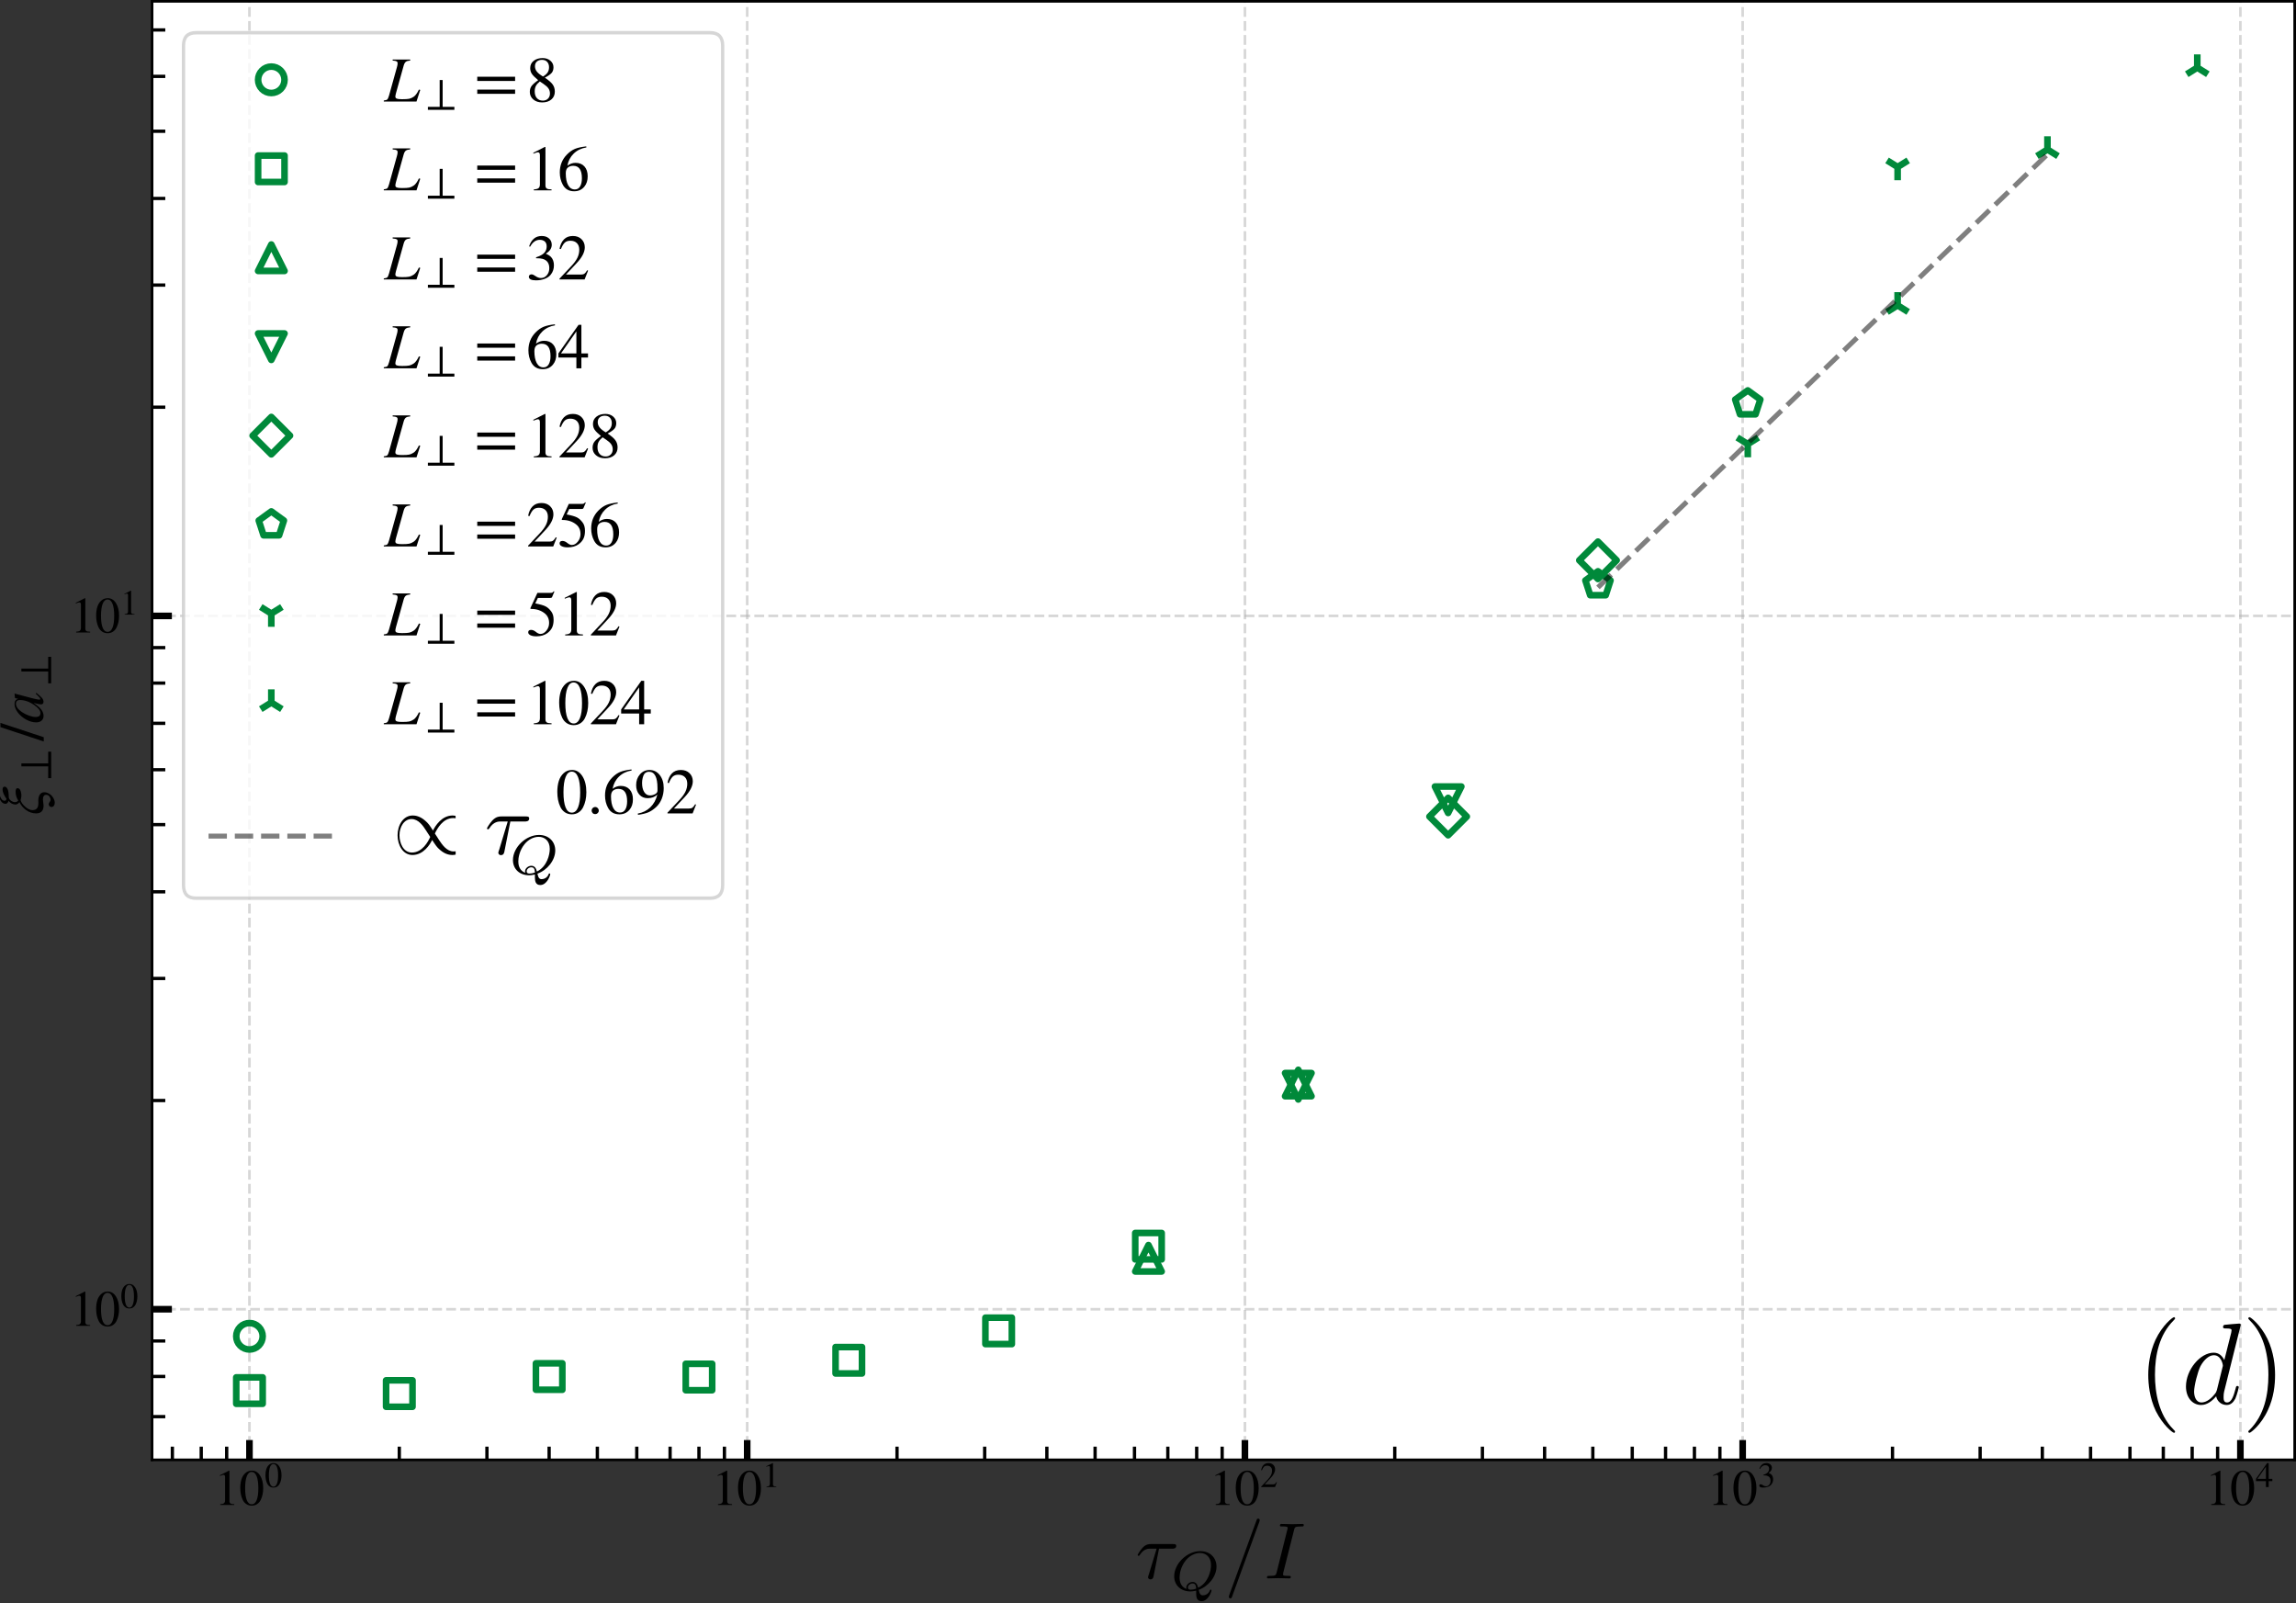 <?xml version="1.0" encoding="UTF-8" standalone="no"?>
<svg
   width="695.029pt"
   height="485.191pt"
   viewBox="0 0 695.029 485.191"
   version="1.1"
   id="svg827"
   sodipodi:docname="tau-xi-perp-small-eta-2-svg.svg"
   inkscape:version="1.1.2 (0a00cf5339, 2022-02-04)"
   xmlns:inkscape="http://www.inkscape.org/namespaces/inkscape"
   xmlns:sodipodi="http://sodipodi.sourceforge.net/DTD/sodipodi-0.dtd"
   xmlns:xlink="http://www.w3.org/1999/xlink"
   xmlns="http://www.w3.org/2000/svg"
   xmlns:svg="http://www.w3.org/2000/svg"
   xmlns:rdf="http://www.w3.org/1999/02/22-rdf-syntax-ns#"
   xmlns:cc="http://creativecommons.org/ns#"
   xmlns:dc="http://purl.org/dc/elements/1.1/">
  <rect x="0" y="0" width="695.029" height="485.191" fill="#333333" stroke="none"/>
  <sodipodi:namedview
     id="namedview829"
     pagecolor="#ffffff"
     bordercolor="#666666"
     borderopacity="1.0"
     inkscape:pageshadow="2"
     inkscape:pageopacity="0.0"
     inkscape:pagecheckerboard="0"
     inkscape:document-units="pt"
     showgrid="false"
     inkscape:zoom="0.91860744"
     inkscape:cx="375.02418"
     inkscape:cy="245.48027"
     inkscape:window-width="2490"
     inkscape:window-height="1376"
     inkscape:window-x="70"
     inkscape:window-y="27"
     inkscape:window-maximized="1"
     inkscape:current-layer="svg827" />
  <defs
     id="defs6">
    <style
       type="text/css"
       id="style4">*{stroke-linejoin: round; stroke-linecap: butt}</style>
    <defs
       id="defs790">
      <path
         id="STIXGeneral-Italic-3bd"
         d="m 2835,2778 103,-26 Q 2867,2342 2752,1971 2637,1600 2422,1216 2208,832 1929,553 1651,275 1232,89 813,-96 307,-115 q -179,0 -179,141 0,38 19,83 l 589,2131 q 13,64 13,109 0,102 -96,134 -96,32 -320,39 v 102 l 1043,198 19,-12 L 723,390 q 1485,141 2112,2388 z"
         transform="scale(0.016)" />
      <path
         id="STIXGeneral-Regular-2b"
         d="M 4070,1408 H 2400 V -262 H 1978 V 1408 H 307 v 422 h 1671 v 1671 h 422 V 1830 h 1670 z"
         transform="scale(0.016)" />
      <path
         id="STIXGeneral-Italic-7a"
         d="M 2432,2669 582,467 q 295,-64 439,-160 144,-96 329,-371 218,-320 448,-320 173,0 173,96 0,32 -32,96 -51,102 -51,179 6,83 70,150 64,68 141,68 103,0 163,-64 61,-64 61,-173 0,-198 -167,-342 -166,-144 -428,-144 -269,0 -723,281 Q 570,32 333,32 186,32 45,-83 l -58,57 1984,2381 h -870 q -256,0 -372,-74 -115,-73 -211,-310 l -102,26 205,742 h 1811 z"
         transform="scale(0.016)" />
      <path
         id="STIXGeneral-Regular-2e"
         d="M 1158,275 Q 1158,134 1052,32 947,-70 800,-70 653,-70 550,32 448,134 448,281 q 0,148 105,253 106,106 253,106 141,0 246,-109 106,-109 106,-256 z"
         transform="scale(0.016)" />
      <path
         id="STIXGeneral-Regular-39"
         d="m 378,-141 -20,128 q 736,128 1245,621 509,493 701,1274 -371,-365 -960,-365 -518,0 -835,358 -317,359 -317,941 0,646 381,1078 381,432 950,432 608,0 1005,-486 410,-512 410,-1318 0,-564 -196,-1060 Q 2547,966 2170,621 1773,262 1395,105 1018,-51 378,-141 Z m 1939,2413 v 250 q 0,1625 -845,1625 -301,0 -467,-217 -96,-128 -160,-384 -64,-256 -64,-512 0,-570 214,-906 215,-336 573,-336 256,0 502,125 247,125 247,355 z"
         transform="scale(0.016)" />
    </defs>
  </defs>
  <g
     id="patch_2"
     transform="translate(-14.571,-10.4)">
    <path
       d="M 60.605,452.209 H 709.2 V 10.8 H 60.605 Z"
       style="fill:#ffffff"
       id="path11" />
  </g>
  <g
     id="xtick_1"
     transform="translate(-14.571,-10.4)">
    <g
       id="line2d_1">
      <path
         d="M 90.086,452.209 V 10.8"
         clip-path="url(#p3f6311a0ff)"
         style="fill:none;stroke:#b0b0b0;stroke-width:0.8;stroke-dasharray:2.96, 1.28;stroke-dashoffset:0;stroke-opacity:0.5"
         id="path14" />
    </g>
    <g
       id="line2d_2">
      <defs
         id="defs18">
        <path
           id="m0e8943e067"
           d="M 0,0 V -6"
           style="stroke:#000000;stroke-width:2" />
      </defs>
      <g
         id="g22">
        <use
           xlink:href="#m0e8943e067"
           x="90.086"
           y="452.209"
           style="stroke:#000000;stroke-width:2"
           id="use20"
           width="100%"
           height="100%" />
      </g>
    </g>
    <g
       id="text_1">
      <!-- $\mathdefault{10^{0}}$ -->
      <g
         transform="matrix(0.15,0,0,-0.15,79.436,465.953)"
         id="g35">
        <defs
           id="defs27">
          <path
             id="STIXGeneral-Regular-31"
             d="M 2522,0 H 755 v 96 q 352,19 480,131 128,112 128,381 v 2874 q 0,313 -192,313 -89,0 -288,-77 l -173,-64 v 90 l 1146,582 58,-19 V 486 q 0,-211 128,-301 128,-89 480,-89 z"
             transform="scale(0.016)" />
          <path
             id="STIXGeneral-Regular-30"
             d="m 3046,2112 q 0,-429 -83,-810 Q 2880,922 2717,602 2554,282 2266,96 1978,-90 1600,-90 1210,-90 915,108 621,307 461,640 301,973 227,1350 q -73,378 -73,800 0,596 147,1072 147,477 489,790 343,314 836,314 627,0 1023,-614 397,-614 397,-1600 z m -614,-32 q 0,1011 -215,1545 -214,535 -630,535 -397,0 -608,-538 Q 768,3085 768,2106 768,1120 979,598 1190,77 1600,77 q 403,0 617,521 215,522 215,1482 z"
             transform="scale(0.016)" />
        </defs>
        <use
           xlink:href="#STIXGeneral-Regular-31"
           transform="translate(0,0.684)"
           id="use29"
           x="0"
           y="0"
           width="100%"
           height="100%" />
        <use
           xlink:href="#STIXGeneral-Regular-30"
           transform="translate(50,0.684)"
           id="use31"
           x="0"
           y="0"
           width="100%"
           height="100%" />
        <use
           xlink:href="#STIXGeneral-Regular-30"
           transform="matrix(0.7,0,0,0.7,101.575,36.684)"
           id="use33"
           x="0"
           y="0"
           width="100%"
           height="100%" />
      </g>
    </g>
  </g>
  <g
     id="xtick_2"
     transform="translate(-14.571,-10.4)">
    <g
       id="line2d_3">
      <path
         d="M 240.757,452.209 V 10.8"
         clip-path="url(#p3f6311a0ff)"
         style="fill:none;stroke:#b0b0b0;stroke-width:0.8;stroke-dasharray:2.96, 1.28;stroke-dashoffset:0;stroke-opacity:0.5"
         id="path39" />
    </g>
    <g
       id="line2d_4">
      <g
         id="g44">
        <use
           xlink:href="#m0e8943e067"
           x="240.757"
           y="452.209"
           style="stroke:#000000;stroke-width:2"
           id="use42"
           width="100%"
           height="100%" />
      </g>
    </g>
    <g
       id="text_2">
      <!-- $\mathdefault{10^{1}}$ -->
      <g
         transform="matrix(0.15,0,0,-0.15,230.107,465.953)"
         id="g53">
        <use
           xlink:href="#STIXGeneral-Regular-31"
           transform="translate(0,0.684)"
           id="use47"
           x="0"
           y="0"
           width="100%"
           height="100%" />
        <use
           xlink:href="#STIXGeneral-Regular-30"
           transform="translate(50,0.684)"
           id="use49"
           x="0"
           y="0"
           width="100%"
           height="100%" />
        <use
           xlink:href="#STIXGeneral-Regular-31"
           transform="matrix(0.7,0,0,0.7,101.575,36.684)"
           id="use51"
           x="0"
           y="0"
           width="100%"
           height="100%" />
      </g>
    </g>
  </g>
  <g
     id="xtick_3"
     transform="translate(-14.571,-10.4)">
    <g
       id="line2d_5">
      <path
         d="M 391.427,452.209 V 10.8"
         clip-path="url(#p3f6311a0ff)"
         style="fill:none;stroke:#b0b0b0;stroke-width:0.8;stroke-dasharray:2.96, 1.28;stroke-dashoffset:0;stroke-opacity:0.5"
         id="path57" />
    </g>
    <g
       id="line2d_6">
      <g
         id="g62">
        <use
           xlink:href="#m0e8943e067"
           x="391.427"
           y="452.209"
           style="stroke:#000000;stroke-width:2"
           id="use60"
           width="100%"
           height="100%" />
      </g>
    </g>
    <g
       id="text_3">
      <!-- $\mathdefault{10^{2}}$ -->
      <g
         transform="matrix(0.15,0,0,-0.15,380.777,465.953)"
         id="g74">
        <defs
           id="defs66">
          <path
             id="STIXGeneral-Regular-32"
             d="M 3034,877 2688,0 H 186 v 77 l 1139,1209 q 448,468 640,858 192,390 192,806 0,429 -237,666 -237,237 -653,237 -345,0 -547,-180 -202,-179 -394,-652 l -134,32 q 109,595 438,934 330,339 893,339 531,0 857,-320 327,-320 327,-806 0,-723 -819,-1587 L 832,486 h 1498 q 211,0 335,83 125,84 279,346 z"
             transform="scale(0.016)" />
        </defs>
        <use
           xlink:href="#STIXGeneral-Regular-31"
           transform="translate(0,0.684)"
           id="use68"
           x="0"
           y="0"
           width="100%"
           height="100%" />
        <use
           xlink:href="#STIXGeneral-Regular-30"
           transform="translate(50,0.684)"
           id="use70"
           x="0"
           y="0"
           width="100%"
           height="100%" />
        <use
           xlink:href="#STIXGeneral-Regular-32"
           transform="matrix(0.7,0,0,0.7,101.575,36.684)"
           id="use72"
           x="0"
           y="0"
           width="100%"
           height="100%" />
      </g>
    </g>
  </g>
  <g
     id="xtick_4"
     transform="translate(-14.571,-10.4)">
    <g
       id="line2d_7">
      <path
         d="M 542.097,452.209 V 10.8"
         clip-path="url(#p3f6311a0ff)"
         style="fill:none;stroke:#b0b0b0;stroke-width:0.8;stroke-dasharray:2.96, 1.28;stroke-dashoffset:0;stroke-opacity:0.5"
         id="path78" />
    </g>
    <g
       id="line2d_8">
      <g
         id="g83">
        <use
           xlink:href="#m0e8943e067"
           x="542.097"
           y="452.209"
           style="stroke:#000000;stroke-width:2"
           id="use81"
           width="100%"
           height="100%" />
      </g>
    </g>
    <g
       id="text_4">
      <!-- $\mathdefault{10^{3}}$ -->
      <g
         transform="matrix(0.15,0,0,-0.15,531.447,465.953)"
         id="g95">
        <defs
           id="defs87">
          <path
             id="STIXGeneral-Regular-33"
             d="m 390,3264 -102,26 q 147,480 460,758 314,278 794,278 448,0 723,-243 276,-243 276,-633 0,-525 -595,-884 352,-153 531,-339 281,-313 281,-825 0,-512 -294,-896 Q 2246,211 1840,60 1434,-90 979,-90 q -717,0 -717,365 0,103 77,167 77,64 186,64 160,0 390,-167 282,-198 551,-198 352,0 592,284 240,285 240,695 0,736 -666,928 -198,64 -653,64 v 90 q 359,121 538,230 518,294 518,858 0,320 -183,486 -182,166 -508,166 -576,0 -954,-678 z"
             transform="scale(0.016)" />
        </defs>
        <use
           xlink:href="#STIXGeneral-Regular-31"
           transform="translate(0,0.684)"
           id="use89"
           x="0"
           y="0"
           width="100%"
           height="100%" />
        <use
           xlink:href="#STIXGeneral-Regular-30"
           transform="translate(50,0.684)"
           id="use91"
           x="0"
           y="0"
           width="100%"
           height="100%" />
        <use
           xlink:href="#STIXGeneral-Regular-33"
           transform="matrix(0.7,0,0,0.7,101.575,36.684)"
           id="use93"
           x="0"
           y="0"
           width="100%"
           height="100%" />
      </g>
    </g>
  </g>
  <g
     id="xtick_5"
     transform="translate(-14.571,-10.4)">
    <g
       id="line2d_9">
      <path
         d="M 692.768,452.209 V 10.8"
         clip-path="url(#p3f6311a0ff)"
         style="fill:none;stroke:#b0b0b0;stroke-width:0.8;stroke-dasharray:2.96, 1.28;stroke-dashoffset:0;stroke-opacity:0.5"
         id="path99" />
    </g>
    <g
       id="line2d_10">
      <g
         id="g104">
        <use
           xlink:href="#m0e8943e067"
           x="692.768"
           y="452.209"
           style="stroke:#000000;stroke-width:2"
           id="use102"
           width="100%"
           height="100%" />
      </g>
    </g>
    <g
       id="text_5">
      <!-- $\mathdefault{10^{4}}$ -->
      <g
         transform="matrix(0.15,0,0,-0.15,682.118,465.953)"
         id="g116">
        <defs
           id="defs108">
          <path
             id="STIXGeneral-Regular-34"
             d="M 3027,1069 H 2368 V 0 H 1869 V 1069 H 77 v 409 l 2009,2848 h 282 V 1478 h 659 z M 1869,1478 V 3674 L 333,1478 Z"
             transform="scale(0.016)" />
        </defs>
        <use
           xlink:href="#STIXGeneral-Regular-31"
           transform="translate(0,0.684)"
           id="use110"
           x="0"
           y="0"
           width="100%"
           height="100%" />
        <use
           xlink:href="#STIXGeneral-Regular-30"
           transform="translate(50,0.684)"
           id="use112"
           x="0"
           y="0"
           width="100%"
           height="100%" />
        <use
           xlink:href="#STIXGeneral-Regular-34"
           transform="matrix(0.7,0,0,0.7,101.575,36.684)"
           id="use114"
           x="0"
           y="0"
           width="100%"
           height="100%" />
      </g>
    </g>
  </g>
  <g
     id="xtick_6"
     transform="translate(-14.571,-10.4)">
    <g
       id="line2d_11">
      <defs
         id="defs121">
        <path
           id="m839613f5fe"
           d="M 0,0 V -4"
           style="stroke:#000000" />
      </defs>
      <g
         id="g125">
        <use
           xlink:href="#m839613f5fe"
           x="66.747"
           y="452.209"
           style="stroke:#000000"
           id="use123"
           width="100%"
           height="100%" />
      </g>
    </g>
  </g>
  <g
     id="xtick_7"
     transform="translate(-14.571,-10.4)">
    <g
       id="line2d_12">
      <g
         id="g131">
        <use
           xlink:href="#m839613f5fe"
           x="75.485"
           y="452.209"
           style="stroke:#000000"
           id="use129"
           width="100%"
           height="100%" />
      </g>
    </g>
  </g>
  <g
     id="xtick_8"
     transform="translate(-14.571,-10.4)">
    <g
       id="line2d_13">
      <g
         id="g137">
        <use
           xlink:href="#m839613f5fe"
           x="83.192"
           y="452.209"
           style="stroke:#000000"
           id="use135"
           width="100%"
           height="100%" />
      </g>
    </g>
  </g>
  <g
     id="xtick_9"
     transform="translate(-14.571,-10.4)">
    <g
       id="line2d_14">
      <g
         id="g143">
        <use
           xlink:href="#m839613f5fe"
           x="135.442"
           y="452.209"
           style="stroke:#000000"
           id="use141"
           width="100%"
           height="100%" />
      </g>
    </g>
  </g>
  <g
     id="xtick_10"
     transform="translate(-14.571,-10.4)">
    <g
       id="line2d_15">
      <g
         id="g149">
        <use
           xlink:href="#m839613f5fe"
           x="161.974"
           y="452.209"
           style="stroke:#000000"
           id="use147"
           width="100%"
           height="100%" />
      </g>
    </g>
  </g>
  <g
     id="xtick_11"
     transform="translate(-14.571,-10.4)">
    <g
       id="line2d_16">
      <g
         id="g155">
        <use
           xlink:href="#m839613f5fe"
           x="180.799"
           y="452.209"
           style="stroke:#000000"
           id="use153"
           width="100%"
           height="100%" />
      </g>
    </g>
  </g>
  <g
     id="xtick_12"
     transform="translate(-14.571,-10.4)">
    <g
       id="line2d_17">
      <g
         id="g161">
        <use
           xlink:href="#m839613f5fe"
           x="195.4"
           y="452.209"
           style="stroke:#000000"
           id="use159"
           width="100%"
           height="100%" />
      </g>
    </g>
  </g>
  <g
     id="xtick_13"
     transform="translate(-14.571,-10.4)">
    <g
       id="line2d_18">
      <g
         id="g167">
        <use
           xlink:href="#m839613f5fe"
           x="207.331"
           y="452.209"
           style="stroke:#000000"
           id="use165"
           width="100%"
           height="100%" />
      </g>
    </g>
  </g>
  <g
     id="xtick_14"
     transform="translate(-14.571,-10.4)">
    <g
       id="line2d_19">
      <g
         id="g173">
        <use
           xlink:href="#m839613f5fe"
           x="217.417"
           y="452.209"
           style="stroke:#000000"
           id="use171"
           width="100%"
           height="100%" />
      </g>
    </g>
  </g>
  <g
     id="xtick_15"
     transform="translate(-14.571,-10.4)">
    <g
       id="line2d_20">
      <g
         id="g179">
        <use
           xlink:href="#m839613f5fe"
           x="226.155"
           y="452.209"
           style="stroke:#000000"
           id="use177"
           width="100%"
           height="100%" />
      </g>
    </g>
  </g>
  <g
     id="xtick_16"
     transform="translate(-14.571,-10.4)">
    <g
       id="line2d_21">
      <g
         id="g185">
        <use
           xlink:href="#m839613f5fe"
           x="233.862"
           y="452.209"
           style="stroke:#000000"
           id="use183"
           width="100%"
           height="100%" />
      </g>
    </g>
  </g>
  <g
     id="xtick_17"
     transform="translate(-14.571,-10.4)">
    <g
       id="line2d_22">
      <g
         id="g191">
        <use
           xlink:href="#m839613f5fe"
           x="286.113"
           y="452.209"
           style="stroke:#000000"
           id="use189"
           width="100%"
           height="100%" />
      </g>
    </g>
  </g>
  <g
     id="xtick_18"
     transform="translate(-14.571,-10.4)">
    <g
       id="line2d_23">
      <g
         id="g197">
        <use
           xlink:href="#m839613f5fe"
           x="312.645"
           y="452.209"
           style="stroke:#000000"
           id="use195"
           width="100%"
           height="100%" />
      </g>
    </g>
  </g>
  <g
     id="xtick_19"
     transform="translate(-14.571,-10.4)">
    <g
       id="line2d_24">
      <g
         id="g203">
        <use
           xlink:href="#m839613f5fe"
           x="331.469"
           y="452.209"
           style="stroke:#000000"
           id="use201"
           width="100%"
           height="100%" />
      </g>
    </g>
  </g>
  <g
     id="xtick_20"
     transform="translate(-14.571,-10.4)">
    <g
       id="line2d_25">
      <g
         id="g209">
        <use
           xlink:href="#m839613f5fe"
           x="346.071"
           y="452.209"
           style="stroke:#000000"
           id="use207"
           width="100%"
           height="100%" />
      </g>
    </g>
  </g>
  <g
     id="xtick_21"
     transform="translate(-14.571,-10.4)">
    <g
       id="line2d_26">
      <g
         id="g215">
        <use
           xlink:href="#m839613f5fe"
           x="358.001"
           y="452.209"
           style="stroke:#000000"
           id="use213"
           width="100%"
           height="100%" />
      </g>
    </g>
  </g>
  <g
     id="xtick_22"
     transform="translate(-14.571,-10.4)">
    <g
       id="line2d_27">
      <g
         id="g221">
        <use
           xlink:href="#m839613f5fe"
           x="368.088"
           y="452.209"
           style="stroke:#000000"
           id="use219"
           width="100%"
           height="100%" />
      </g>
    </g>
  </g>
  <g
     id="xtick_23"
     transform="translate(-14.571,-10.4)">
    <g
       id="line2d_28">
      <g
         id="g227">
        <use
           xlink:href="#m839613f5fe"
           x="376.826"
           y="452.209"
           style="stroke:#000000"
           id="use225"
           width="100%"
           height="100%" />
      </g>
    </g>
  </g>
  <g
     id="xtick_24"
     transform="translate(-14.571,-10.4)">
    <g
       id="line2d_29">
      <g
         id="g233">
        <use
           xlink:href="#m839613f5fe"
           x="384.533"
           y="452.209"
           style="stroke:#000000"
           id="use231"
           width="100%"
           height="100%" />
      </g>
    </g>
  </g>
  <g
     id="xtick_25"
     transform="translate(-14.571,-10.4)">
    <g
       id="line2d_30">
      <g
         id="g239">
        <use
           xlink:href="#m839613f5fe"
           x="436.783"
           y="452.209"
           style="stroke:#000000"
           id="use237"
           width="100%"
           height="100%" />
      </g>
    </g>
  </g>
  <g
     id="xtick_26"
     transform="translate(-14.571,-10.4)">
    <g
       id="line2d_31">
      <g
         id="g245">
        <use
           xlink:href="#m839613f5fe"
           x="463.315"
           y="452.209"
           style="stroke:#000000"
           id="use243"
           width="100%"
           height="100%" />
      </g>
    </g>
  </g>
  <g
     id="xtick_27"
     transform="translate(-14.571,-10.4)">
    <g
       id="line2d_32">
      <g
         id="g251">
        <use
           xlink:href="#m839613f5fe"
           x="482.14"
           y="452.209"
           style="stroke:#000000"
           id="use249"
           width="100%"
           height="100%" />
      </g>
    </g>
  </g>
  <g
     id="xtick_28"
     transform="translate(-14.571,-10.4)">
    <g
       id="line2d_33">
      <g
         id="g257">
        <use
           xlink:href="#m839613f5fe"
           x="496.741"
           y="452.209"
           style="stroke:#000000"
           id="use255"
           width="100%"
           height="100%" />
      </g>
    </g>
  </g>
  <g
     id="xtick_29"
     transform="translate(-14.571,-10.4)">
    <g
       id="line2d_34">
      <g
         id="g263">
        <use
           xlink:href="#m839613f5fe"
           x="508.671"
           y="452.209"
           style="stroke:#000000"
           id="use261"
           width="100%"
           height="100%" />
      </g>
    </g>
  </g>
  <g
     id="xtick_30"
     transform="translate(-14.571,-10.4)">
    <g
       id="line2d_35">
      <g
         id="g269">
        <use
           xlink:href="#m839613f5fe"
           x="518.758"
           y="452.209"
           style="stroke:#000000"
           id="use267"
           width="100%"
           height="100%" />
      </g>
    </g>
  </g>
  <g
     id="xtick_31"
     transform="translate(-14.571,-10.4)">
    <g
       id="line2d_36">
      <g
         id="g275">
        <use
           xlink:href="#m839613f5fe"
           x="527.496"
           y="452.209"
           style="stroke:#000000"
           id="use273"
           width="100%"
           height="100%" />
      </g>
    </g>
  </g>
  <g
     id="xtick_32"
     transform="translate(-14.571,-10.4)">
    <g
       id="line2d_37">
      <g
         id="g281">
        <use
           xlink:href="#m839613f5fe"
           x="535.203"
           y="452.209"
           style="stroke:#000000"
           id="use279"
           width="100%"
           height="100%" />
      </g>
    </g>
  </g>
  <g
     id="xtick_33"
     transform="translate(-14.571,-10.4)">
    <g
       id="line2d_38">
      <g
         id="g287">
        <use
           xlink:href="#m839613f5fe"
           x="587.454"
           y="452.209"
           style="stroke:#000000"
           id="use285"
           width="100%"
           height="100%" />
      </g>
    </g>
  </g>
  <g
     id="xtick_34"
     transform="translate(-14.571,-10.4)">
    <g
       id="line2d_39">
      <g
         id="g293">
        <use
           xlink:href="#m839613f5fe"
           x="613.986"
           y="452.209"
           style="stroke:#000000"
           id="use291"
           width="100%"
           height="100%" />
      </g>
    </g>
  </g>
  <g
     id="xtick_35"
     transform="translate(-14.571,-10.4)">
    <g
       id="line2d_40">
      <g
         id="g299">
        <use
           xlink:href="#m839613f5fe"
           x="632.81"
           y="452.209"
           style="stroke:#000000"
           id="use297"
           width="100%"
           height="100%" />
      </g>
    </g>
  </g>
  <g
     id="xtick_36"
     transform="translate(-14.571,-10.4)">
    <g
       id="line2d_41">
      <g
         id="g305">
        <use
           xlink:href="#m839613f5fe"
           x="647.412"
           y="452.209"
           style="stroke:#000000"
           id="use303"
           width="100%"
           height="100%" />
      </g>
    </g>
  </g>
  <g
     id="xtick_37"
     transform="translate(-14.571,-10.4)">
    <g
       id="line2d_42">
      <g
         id="g311">
        <use
           xlink:href="#m839613f5fe"
           x="659.342"
           y="452.209"
           style="stroke:#000000"
           id="use309"
           width="100%"
           height="100%" />
      </g>
    </g>
  </g>
  <g
     id="xtick_38"
     transform="translate(-14.571,-10.4)">
    <g
       id="line2d_43">
      <g
         id="g317">
        <use
           xlink:href="#m839613f5fe"
           x="669.429"
           y="452.209"
           style="stroke:#000000"
           id="use315"
           width="100%"
           height="100%" />
      </g>
    </g>
  </g>
  <g
     id="xtick_39"
     transform="translate(-14.571,-10.4)">
    <g
       id="line2d_44">
      <g
         id="g323">
        <use
           xlink:href="#m839613f5fe"
           x="678.167"
           y="452.209"
           style="stroke:#000000"
           id="use321"
           width="100%"
           height="100%" />
      </g>
    </g>
  </g>
  <g
     id="xtick_40"
     transform="translate(-14.571,-10.4)">
    <g
       id="line2d_45">
      <g
         id="g329">
        <use
           xlink:href="#m839613f5fe"
           x="685.874"
           y="452.209"
           style="stroke:#000000"
           id="use327"
           width="100%"
           height="100%" />
      </g>
    </g>
  </g>
  <g
     id="matplotlib.axis_2"
     transform="translate(-14.571,-10.4)">
    <g
       id="ytick_1">
      <g
         id="line2d_46">
        <path
           d="M 60.605,406.631 H 709.2"
           clip-path="url(#p3f6311a0ff)"
           style="fill:none;stroke:#b0b0b0;stroke-width:0.8;stroke-dasharray:2.96, 1.28;stroke-dashoffset:0;stroke-opacity:0.5"
           id="path348" />
      </g>
      <g
         id="line2d_47">
        <defs
           id="defs352">
          <path
             id="m86f880c055"
             d="M 0,0 H 6"
             style="stroke:#000000;stroke-width:2" />
        </defs>
        <g
           id="g356">
          <use
             xlink:href="#m86f880c055"
             x="60.605"
             y="406.631"
             style="stroke:#000000;stroke-width:2"
             id="use354"
             width="100%"
             height="100%" />
        </g>
      </g>
      <g
         id="text_7">
        <!-- $\mathdefault{10^{0}}$ -->
        <g
           transform="matrix(0.15,0,0,-0.15,35.804,411.753)"
           id="g365">
          <use
             xlink:href="#STIXGeneral-Regular-31"
             transform="translate(0,0.684)"
             id="use359"
             x="0"
             y="0"
             width="100%"
             height="100%" />
          <use
             xlink:href="#STIXGeneral-Regular-30"
             transform="translate(50,0.684)"
             id="use361"
             x="0"
             y="0"
             width="100%"
             height="100%" />
          <use
             xlink:href="#STIXGeneral-Regular-30"
             transform="matrix(0.7,0,0,0.7,101.575,36.684)"
             id="use363"
             x="0"
             y="0"
             width="100%"
             height="100%" />
        </g>
      </g>
    </g>
    <g
       id="ytick_2">
      <g
         id="line2d_48">
        <path
           d="M 60.605,196.793 H 709.2"
           clip-path="url(#p3f6311a0ff)"
           style="fill:none;stroke:#b0b0b0;stroke-width:0.8;stroke-dasharray:2.96, 1.28;stroke-dashoffset:0;stroke-opacity:0.5"
           id="path369" />
      </g>
      <g
         id="line2d_49">
        <g
           id="g374">
          <use
             xlink:href="#m86f880c055"
             x="60.605"
             y="196.793"
             style="stroke:#000000;stroke-width:2"
             id="use372"
             width="100%"
             height="100%" />
        </g>
      </g>
      <g
         id="text_8">
        <!-- $\mathdefault{10^{1}}$ -->
        <g
           transform="matrix(0.15,0,0,-0.15,35.804,201.916)"
           id="g383">
          <use
             xlink:href="#STIXGeneral-Regular-31"
             transform="translate(0,0.684)"
             id="use377"
             x="0"
             y="0"
             width="100%"
             height="100%" />
          <use
             xlink:href="#STIXGeneral-Regular-30"
             transform="translate(50,0.684)"
             id="use379"
             x="0"
             y="0"
             width="100%"
             height="100%" />
          <use
             xlink:href="#STIXGeneral-Regular-31"
             transform="matrix(0.7,0,0,0.7,101.575,36.684)"
             id="use381"
             x="0"
             y="0"
             width="100%"
             height="100%" />
        </g>
      </g>
    </g>
    <g
       id="ytick_3">
      <g
         id="line2d_50">
        <defs
           id="defs388">
          <path
             id="mcb60e4ed24"
             d="M 0,0 H 4"
             style="stroke:#000000" />
        </defs>
        <g
           id="g392">
          <use
             xlink:href="#mcb60e4ed24"
             x="60.605"
             y="439.135"
             style="stroke:#000000"
             id="use390"
             width="100%"
             height="100%" />
        </g>
      </g>
    </g>
    <g
       id="ytick_4">
      <g
         id="line2d_51">
        <g
           id="g398">
          <use
             xlink:href="#mcb60e4ed24"
             x="60.605"
             y="426.966"
             style="stroke:#000000"
             id="use396"
             width="100%"
             height="100%" />
        </g>
      </g>
    </g>
    <g
       id="ytick_5">
      <g
         id="line2d_52">
        <g
           id="g404">
          <use
             xlink:href="#mcb60e4ed24"
             x="60.605"
             y="416.232"
             style="stroke:#000000"
             id="use402"
             width="100%"
             height="100%" />
        </g>
      </g>
    </g>
    <g
       id="ytick_6">
      <g
         id="line2d_53">
        <g
           id="g410">
          <use
             xlink:href="#mcb60e4ed24"
             x="60.605"
             y="343.463"
             style="stroke:#000000"
             id="use408"
             width="100%"
             height="100%" />
        </g>
      </g>
    </g>
    <g
       id="ytick_7">
      <g
         id="line2d_54">
        <g
           id="g416">
          <use
             xlink:href="#mcb60e4ed24"
             x="60.605"
             y="306.513"
             style="stroke:#000000"
             id="use414"
             width="100%"
             height="100%" />
        </g>
      </g>
    </g>
    <g
       id="ytick_8">
      <g
         id="line2d_55">
        <g
           id="g422">
          <use
             xlink:href="#mcb60e4ed24"
             x="60.605"
             y="280.296"
             style="stroke:#000000"
             id="use420"
             width="100%"
             height="100%" />
        </g>
      </g>
    </g>
    <g
       id="ytick_9">
      <g
         id="line2d_56">
        <g
           id="g428">
          <use
             xlink:href="#mcb60e4ed24"
             x="60.605"
             y="259.961"
             style="stroke:#000000"
             id="use426"
             width="100%"
             height="100%" />
        </g>
      </g>
    </g>
    <g
       id="ytick_10">
      <g
         id="line2d_57">
        <g
           id="g434">
          <use
             xlink:href="#mcb60e4ed24"
             x="60.605"
             y="243.345"
             style="stroke:#000000"
             id="use432"
             width="100%"
             height="100%" />
        </g>
      </g>
    </g>
    <g
       id="ytick_11">
      <g
         id="line2d_58">
        <g
           id="g440">
          <use
             xlink:href="#mcb60e4ed24"
             x="60.605"
             y="229.298"
             style="stroke:#000000"
             id="use438"
             width="100%"
             height="100%" />
        </g>
      </g>
    </g>
    <g
       id="ytick_12">
      <g
         id="line2d_59">
        <g
           id="g446">
          <use
             xlink:href="#mcb60e4ed24"
             x="60.605"
             y="217.129"
             style="stroke:#000000"
             id="use444"
             width="100%"
             height="100%" />
        </g>
      </g>
    </g>
    <g
       id="ytick_13">
      <g
         id="line2d_60">
        <g
           id="g452">
          <use
             xlink:href="#mcb60e4ed24"
             x="60.605"
             y="206.395"
             style="stroke:#000000"
             id="use450"
             width="100%"
             height="100%" />
        </g>
      </g>
    </g>
    <g
       id="ytick_14">
      <g
         id="line2d_61">
        <g
           id="g458">
          <use
             xlink:href="#mcb60e4ed24"
             x="60.605"
             y="133.626"
             style="stroke:#000000"
             id="use456"
             width="100%"
             height="100%" />
        </g>
      </g>
    </g>
    <g
       id="ytick_15">
      <g
         id="line2d_62">
        <g
           id="g464">
          <use
             xlink:href="#mcb60e4ed24"
             x="60.605"
             y="96.675"
             style="stroke:#000000"
             id="use462"
             width="100%"
             height="100%" />
        </g>
      </g>
    </g>
    <g
       id="ytick_16">
      <g
         id="line2d_63">
        <g
           id="g470">
          <use
             xlink:href="#mcb60e4ed24"
             x="60.605"
             y="70.459"
             style="stroke:#000000"
             id="use468"
             width="100%"
             height="100%" />
        </g>
      </g>
    </g>
    <g
       id="ytick_17">
      <g
         id="line2d_64">
        <g
           id="g476">
          <use
             xlink:href="#mcb60e4ed24"
             x="60.605"
             y="50.123"
             style="stroke:#000000"
             id="use474"
             width="100%"
             height="100%" />
        </g>
      </g>
    </g>
    <g
       id="ytick_18">
      <g
         id="line2d_65">
        <g
           id="g482">
          <use
             xlink:href="#mcb60e4ed24"
             x="60.605"
             y="33.508"
             style="stroke:#000000"
             id="use480"
             width="100%"
             height="100%" />
        </g>
      </g>
    </g>
    <g
       id="ytick_19">
      <g
         id="line2d_66">
        <g
           id="g488">
          <use
             xlink:href="#mcb60e4ed24"
             x="60.605"
             y="19.46"
             style="stroke:#000000"
             id="use486"
             width="100%"
             height="100%" />
        </g>
      </g>
    </g>
    <g
       id="text_9">
      <!-- $\xi_\perp / a_\perp$ -->
      <g
         transform="matrix(0,-0.19,-0.19,0,27.681,257.154)"
         id="g507">
        <defs
           id="defs495">
          <path
             id="STIXGeneral-Italic-3be"
             d="m 1894,4371 26,-102 q -467,-154 -467,-461 0,-154 185,-186 583,391 916,391 300,0 300,-199 0,-192 -253,-304 -252,-112 -745,-112 -237,0 -391,-218 -153,-217 -153,-390 0,-217 166,-339 378,263 884,263 339,0 339,-192 0,-116 -84,-196 -83,-80 -211,-118 -128,-38 -237,-54 -108,-16 -204,-16 -186,0 -461,83 -346,-115 -663,-480 -316,-365 -323,-698 0,-313 176,-454 176,-141 522,-141 45,0 134,3 90,3 109,3 403,0 621,-160 218,-160 218,-428 0,-288 -180,-544 -140,-218 -390,-362 -250,-144 -467,-144 -179,0 -304,83 -125,83 -125,250 0,109 77,189 77,80 198,80 103,0 221,-93 118,-93 195,-93 211,0 365,125 154,125 154,317 0,320 -487,320 -83,0 -285,-32 -201,-32 -297,-32 -781,0 -781,755 6,525 316,966 311,442 804,685 -237,160 -237,403 0,378 371,685 -83,0 -192,86 -108,87 -108,202 0,467 748,659 z"
             transform="scale(0.016)" />
          <path
             id="STIXGeneral-Regular-27c2"
             d="M 4102,0 H 333 v 422 h 1677 v 3815 h 422 V 422 h 1670 z"
             transform="scale(0.016)" />
          <path
             id="STIXGeneral-Italic-61"
             d="m 2963,710 83,-70 Q 2688,205 2518,70 2349,-64 2157,-64 q -256,0 -256,262 0,160 147,736 Q 1690,397 1389,163 1088,-70 749,-70 467,-70 288,125 109,320 109,672 q 0,486 278,992 279,506 707,832 429,326 845,326 429,0 512,-371 l 71,307 19,20 390,44 45,-19 q -6,-25 -38,-134 -570,-2074 -570,-2323 0,-84 90,-84 96,0 332,263 z m -627,1600 q 0,167 -96,269 -96,103 -262,103 -436,0 -839,-589 Q 928,1779 787,1395 646,1011 646,717 q 0,-474 384,-474 378,0 813,627 493,711 493,1440 z"
             transform="scale(0.016)" />
        </defs>
        <use
           xlink:href="#STIXGeneral-Italic-3be"
           transform="translate(0,0.703)"
           id="use497"
           x="0"
           y="0"
           width="100%"
           height="100%" />
        <use
           xlink:href="#STIXGeneral-Regular-27c2"
           transform="matrix(0.7,0,0,0.7,55.508,-12.525)"
           id="use499"
           x="0"
           y="0"
           width="100%"
           height="100%" />
        <path
           id="use501"
           d="m 147.238,68.297 -22.797,-69 h -6.812 l 22.906,69 z"
           style="stroke-width:0.016" />
        <use
           xlink:href="#STIXGeneral-Italic-61"
           transform="translate(146.335,0.703)"
           id="use503"
           x="0"
           y="0"
           width="100%"
           height="100%" />
        <use
           xlink:href="#STIXGeneral-Regular-27c2"
           transform="matrix(0.7,0,0,0.7,206.543,-12.525)"
           id="use505"
           x="0"
           y="0"
           width="100%"
           height="100%" />
      </g>
    </g>
  </g>
  <g
     id="line2d_67"
     transform="translate(-14.571,-10.4)">
    <defs
       id="defs512">
      <path
         id="m06857c97d3"
         d="M 0,4 C 1.061,4 2.078,3.579 2.828,2.828 3.579,2.078 4,1.061 4,0 4,-1.061 3.579,-2.078 2.828,-2.828 2.078,-3.579 1.061,-4 0,-4 -1.061,-4 -2.078,-3.579 -2.828,-2.828 -3.579,-2.078 -4,-1.061 -4,0 -4,1.061 -3.579,2.078 -2.828,2.828 -2.078,3.579 -1.061,4 0,4 Z"
         style="stroke:#00893a;stroke-width:2" />
    </defs>
    <g
       clip-path="url(#p3f6311a0ff)"
       id="g516">
      <use
         xlink:href="#m06857c97d3"
         x="90.086"
         y="414.808"
         style="fill-opacity:0;stroke:#00893a;stroke-width:2"
         id="use514"
         width="100%"
         height="100%" />
    </g>
  </g>
  <g
     id="line2d_68"
     transform="translate(-14.571,-10.4)">
    <defs
       id="defs520">
      <path
         id="mf355b455c1"
         d="M -4,4 H 4 V -4 H -4 Z"
         style="stroke:#00893a;stroke-width:2;stroke-linejoin:miter" />
    </defs>
    <g
       clip-path="url(#p3f6311a0ff)"
       id="g536">
      <use
         xlink:href="#mf355b455c1"
         x="226.155"
         y="427.138"
         style="fill-opacity:0;stroke:#00893a;stroke-width:2;stroke-linejoin:miter"
         id="use522"
         width="100%"
         height="100%" />
      <use
         xlink:href="#mf355b455c1"
         x="180.799"
         y="426.994"
         style="fill-opacity:0;stroke:#00893a;stroke-width:2;stroke-linejoin:miter"
         id="use524"
         width="100%"
         height="100%" />
      <use
         xlink:href="#mf355b455c1"
         x="135.442"
         y="432.145"
         style="fill-opacity:0;stroke:#00893a;stroke-width:2;stroke-linejoin:miter"
         id="use526"
         width="100%"
         height="100%" />
      <use
         xlink:href="#mf355b455c1"
         x="362.224"
         y="387.545"
         style="fill-opacity:0;stroke:#00893a;stroke-width:2;stroke-linejoin:miter"
         id="use528"
         width="100%"
         height="100%" />
      <use
         xlink:href="#mf355b455c1"
         x="271.511"
         y="422.068"
         style="fill-opacity:0;stroke:#00893a;stroke-width:2;stroke-linejoin:miter"
         id="use530"
         width="100%"
         height="100%" />
      <use
         xlink:href="#mf355b455c1"
         x="316.868"
         y="413.177"
         style="fill-opacity:0;stroke:#00893a;stroke-width:2;stroke-linejoin:miter"
         id="use532"
         width="100%"
         height="100%" />
      <use
         xlink:href="#mf355b455c1"
         x="90.086"
         y="431.245"
         style="fill-opacity:0;stroke:#00893a;stroke-width:2;stroke-linejoin:miter"
         id="use534"
         width="100%"
         height="100%" />
    </g>
  </g>
  <g
     id="line2d_69"
     transform="translate(-14.571,-10.4)">
    <defs
       id="defs540">
      <path
         id="m684698f641"
         d="M 0,-4 -4,4 H 4 Z"
         style="stroke:#00893a;stroke-width:2;stroke-linejoin:miter" />
    </defs>
    <g
       clip-path="url(#p3f6311a0ff)"
       id="g546">
      <use
         xlink:href="#m684698f641"
         x="362.224"
         y="391.201"
         style="fill-opacity:0;stroke:#00893a;stroke-width:2;stroke-linejoin:miter"
         id="use542"
         width="100%"
         height="100%" />
      <use
         xlink:href="#m684698f641"
         x="407.58"
         y="338.162"
         style="fill-opacity:0;stroke:#00893a;stroke-width:2;stroke-linejoin:miter"
         id="use544"
         width="100%"
         height="100%" />
    </g>
  </g>
  <g
     id="line2d_70"
     transform="translate(-14.571,-10.4)">
    <defs
       id="defs550">
      <path
         id="mc877e7ed30"
         d="M 0,4 4,-4 H -4 Z"
         style="stroke:#00893a;stroke-width:2;stroke-linejoin:miter" />
    </defs>
    <g
       clip-path="url(#p3f6311a0ff)"
       id="g556">
      <use
         xlink:href="#mc877e7ed30"
         x="452.937"
         y="252.436"
         style="fill-opacity:0;stroke:#00893a;stroke-width:2;stroke-linejoin:miter"
         id="use552"
         width="100%"
         height="100%" />
      <use
         xlink:href="#mc877e7ed30"
         x="407.58"
         y="339.144"
         style="fill-opacity:0;stroke:#00893a;stroke-width:2;stroke-linejoin:miter"
         id="use554"
         width="100%"
         height="100%" />
    </g>
  </g>
  <g
     id="line2d_71"
     transform="translate(-14.571,-10.4)">
    <defs
       id="defs560">
      <path
         id="mfaec55b7e0"
         d="M 0,5.657 5.657,0 0,-5.657 -5.657,0 Z"
         style="stroke:#00893a;stroke-width:2;stroke-linejoin:miter" />
    </defs>
    <g
       clip-path="url(#p3f6311a0ff)"
       id="g566">
      <use
         xlink:href="#mfaec55b7e0"
         x="452.937"
         y="257.523"
         style="fill-opacity:0;stroke:#00893a;stroke-width:2;stroke-linejoin:miter"
         id="use562"
         width="100%"
         height="100%" />
      <use
         xlink:href="#mfaec55b7e0"
         x="498.293"
         y="179.969"
         style="fill-opacity:0;stroke:#00893a;stroke-width:2;stroke-linejoin:miter"
         id="use564"
         width="100%"
         height="100%" />
    </g>
  </g>
  <g
     id="line2d_72"
     transform="translate(-14.571,-10.4)">
    <defs
       id="defs570">
      <path
         id="m70098bb772"
         d="m 0,-4 -3.804,2.764 1.453,4.472 h 4.702 l 1.453,-4.472 z"
         style="stroke:#00893a;stroke-width:2;stroke-linejoin:miter" />
    </defs>
    <g
       clip-path="url(#p3f6311a0ff)"
       id="g576">
      <use
         xlink:href="#m70098bb772"
         x="543.649"
         y="132.549"
         style="fill-opacity:0;stroke:#00893a;stroke-width:2;stroke-linejoin:miter"
         id="use572"
         width="100%"
         height="100%" />
      <use
         xlink:href="#m70098bb772"
         x="498.293"
         y="187.296"
         style="fill-opacity:0;stroke:#00893a;stroke-width:2;stroke-linejoin:miter"
         id="use574"
         width="100%"
         height="100%" />
    </g>
  </g>
  <g
     id="line2d_73"
     transform="translate(-14.571,-10.4)">
    <defs
       id="defs580">
      <path
         id="m8181718a5a"
         d="M 0,0 V 4 M 0,0 3.2,-2 M 0,0 -3.2,-2"
         style="stroke:#00893a;stroke-width:2" />
    </defs>
    <g
       clip-path="url(#p3f6311a0ff)"
       id="g586">
      <use
         xlink:href="#m8181718a5a"
         x="543.649"
         y="144.803"
         style="fill-opacity:0;stroke:#00893a;stroke-width:2"
         id="use582"
         width="100%"
         height="100%" />
      <use
         xlink:href="#m8181718a5a"
         x="589.006"
         y="60.939"
         style="fill-opacity:0;stroke:#00893a;stroke-width:2"
         id="use584"
         width="100%"
         height="100%" />
    </g>
  </g>
  <g
     id="line2d_74"
     transform="translate(-14.571,-10.4)">
    <defs
       id="defs590">
      <path
         id="m52768cb6f0"
         d="M 0,0 V -4 M 0,0 -3.2,2 M 0,0 3.2,2"
         style="stroke:#00893a;stroke-width:2" />
    </defs>
    <g
       clip-path="url(#p3f6311a0ff)"
       id="g598">
      <use
         xlink:href="#m52768cb6f0"
         x="634.362"
         y="55.646"
         style="fill-opacity:0;stroke:#00893a;stroke-width:2"
         id="use592"
         width="100%"
         height="100%" />
      <use
         xlink:href="#m52768cb6f0"
         x="589.006"
         y="102.808"
         style="fill-opacity:0;stroke:#00893a;stroke-width:2"
         id="use594"
         width="100%"
         height="100%" />
      <use
         xlink:href="#m52768cb6f0"
         x="679.718"
         y="30.864"
         style="fill-opacity:0;stroke:#00893a;stroke-width:2"
         id="use596"
         width="100%"
         height="100%" />
    </g>
  </g>
  <g
     id="line2d_75"
     transform="translate(-14.571,-10.4)">
    <path
       d="m 498.293,188.18 45.356,-43.695 45.356,-43.695 45.356,-43.695"
       clip-path="url(#p3f6311a0ff)"
       style="fill:none;stroke:#000000;stroke-width:1.5;stroke-dasharray:5.55, 2.4;stroke-dashoffset:0;stroke-opacity:0.5"
       id="path601" />
  </g>
  <g
     id="patch_3"
     transform="translate(-14.571,-10.4)">
    <path
       d="M 60.605,452.209 V 10.8"
       style="fill:none;stroke:#000000;stroke-width:0.8;stroke-linecap:square;stroke-linejoin:miter"
       id="path604" />
  </g>
  <g
     id="patch_4"
     transform="translate(-14.571,-10.4)">
    <path
       d="M 709.2,452.209 V 10.8"
       style="fill:none;stroke:#000000;stroke-width:0.8;stroke-linecap:square;stroke-linejoin:miter"
       id="path607" />
  </g>
  <g
     id="patch_5"
     transform="translate(-14.571,-10.4)">
    <path
       d="M 60.605,452.209 H 709.2"
       style="fill:none;stroke:#000000;stroke-width:0.8;stroke-linecap:square;stroke-linejoin:miter"
       id="path610" />
  </g>
  <g
     id="patch_6"
     transform="translate(-14.571,-10.4)">
    <path
       d="M 60.605,10.8 H 709.2"
       style="fill:none;stroke:#000000;stroke-width:0.8;stroke-linecap:square;stroke-linejoin:miter"
       id="path613" />
  </g>
  <g
     id="patch_7"
     transform="matrix(1,0,0,1.036,-14.554,-11.127)">
    <path
       d="m 73.904,273.119 h 155.61 q 3.8,0 3.8,-3.8 V 24.1 q 0,-3.8 -3.8,-3.8 h -155.61 q -3.8,0 -3.8,3.8 v 245.219 q 0,3.8 3.8,3.8 z"
       style="opacity:0.8;fill:#ffffff;stroke:#cccccc;stroke-linejoin:miter"
       id="path616" />
  </g>
  <g
     inkscape:label=""
     transform="matrix(2.648,0,0,2.648,-670.247,9.77)"
     id="g36514-3-6"
     style="display:inline;stroke-linecap:butt;stroke-linejoin:round">
    <g
       id="g211-6-2">
      <g
         style="fill:#000000;fill-opacity:1"
         id="g5662-7-9">
        <g
           id="use2171-5-1"
           transform="translate(298,93.918)">
          <path
             style="stroke:none"
             d="M 7.203,-0.312 C 7.156,-0.312 7,-0.297 6.969,-0.297 c -0.781,0 -1.312,-0.781 -1.656,-1.297 -0.094,-0.172 -0.375,-0.578 -0.484,-0.75 0.25,-0.531 0.906,-1.766 2.094,-1.766 0.078,0 0.172,0 0.281,0.016 0,-0.25 -0.016,-0.266 -0.031,-0.281 -0.078,-0.016 -0.219,-0.031 -0.312,-0.031 -1.266,0 -2,1.219 -2.25,1.719 C 4.219,-3.297 4.078,-3.516 3.703,-3.828 3.094,-4.359 2.547,-4.406 2.297,-4.406 c -1.094,0 -1.734,1.109 -1.734,2.266 0,1.109 0.609,2.25 1.703,2.25 1.266,0 2.016,-1.219 2.25,-1.719 0.406,0.609 0.531,0.828 0.906,1.141 0.609,0.531 1.156,0.578 1.406,0.578 0.125,0 0.281,-0.016 0.375,-0.047 z m -2.906,-1.641 c -0.234,0.531 -0.906,1.781 -2.094,1.781 -0.969,0 -1.422,-1.062 -1.422,-1.969 C 0.781,-3.125 1.328,-4 2.156,-4 c 0.797,0 1.328,0.781 1.656,1.297 0.109,0.172 0.375,0.578 0.484,0.75 z m 0,0"
             id="path2665" />
        </g>
      </g>
      <g
         style="fill:#000000;fill-opacity:1"
         id="g1188-3-2">
        <g
           id="use1048-5-7"
           transform="translate(308.517,93.918)">
          <path
             style="stroke:none"
             d="m 2.938,-3.719 h 1.672 c 0.125,0 0.484,0 0.484,-0.344 0,-0.234 -0.203,-0.234 -0.406,-0.234 H 1.906 c -0.203,0 -0.594,0 -1.031,0.469 -0.328,0.359 -0.609,0.844 -0.609,0.891 0,0.016 0,0.109 0.125,0.109 0.078,0 0.094,-0.047 0.156,-0.125 C 1.031,-3.719 1.609,-3.719 1.812,-3.719 h 0.828 l -0.969,3.203 C 1.625,-0.406 1.562,-0.188 1.562,-0.156 c 0,0.109 0.078,0.281 0.297,0.281 0.328,0 0.375,-0.281 0.406,-0.438 z m 0,0"
             id="path2661" />
        </g>
      </g>
    </g>
  </g>
  <g
     id="line2d_76"
     transform="translate(-14.571,-10.4)">
    <g
       id="g621">
      <use
         xlink:href="#m06857c97d3"
         x="96.704"
         y="34.55"
         style="fill-opacity:0;stroke:#00893a;stroke-width:2"
         id="use619"
         width="100%"
         height="100%" />
    </g>
  </g>
  <g
     id="text_10"
     transform="translate(-14.571,-10.4)">
    <!-- $L_\perp = 8$ -->
    <g
       transform="matrix(0.19,0,0,-0.19,130.905,41.2)"
       id="g637">
      <defs
         id="defs627">
        <path
           id="STIXGeneral-Italic-4c"
           d="M 3578,1152 3206,0 H -51 v 102 q 269,26 352,109 83,83 173,391 l 780,2803 q 71,237 71,397 0,140 -100,198 -99,58 -393,77 v 102 h 1747 v -102 q -294,-19 -432,-122 -137,-102 -214,-371 L 1165,838 q -64,-243 -64,-345 0,-147 140,-205 141,-58 532,-58 493,0 707,45 214,45 445,199 262,172 525,716 z"
           transform="scale(0.016)" />
        <path
           id="STIXGeneral-Regular-3d"
           d="M 4077,2048 H 307 v 422 h 3770 z m 0,-1280 H 307 v 422 h 3770 z"
           transform="scale(0.016)" />
        <path
           id="STIXGeneral-Regular-38"
           d="m 2848,992 q 0,-493 -343,-788 -342,-294 -918,-294 -537,0 -883,294 -346,295 -346,750 0,339 166,579 167,240 666,592 -480,397 -637,640 -156,243 -156,563 0,454 348,726 349,272 893,272 468,0 772,-266 304,-265 304,-649 0,-352 -183,-563 -182,-211 -675,-474 576,-384 784,-685 208,-300 208,-697 z m -576,2419 q 0,333 -186,534 -185,202 -512,202 -326,0 -515,-170 -189,-169 -189,-464 0,-294 189,-534 189,-240 611,-489 327,192 464,406 138,214 138,515 z M 1734,1741 1357,1997 Q 1075,1766 960,1545 845,1325 845,1011 845,576 1065,333 1286,90 1658,90 q 313,0 508,195 196,195 196,509 0,288 -148,505 -147,218 -480,442 z"
           transform="scale(0.016)" />
      </defs>
      <use
         xlink:href="#STIXGeneral-Italic-4c"
         transform="translate(0,0.406)"
         id="use629"
         x="0"
         y="0"
         width="100%"
         height="100%" />
      <use
         xlink:href="#STIXGeneral-Regular-27c2"
         transform="matrix(0.7,0,0,0.7,65.708,-12.822)"
         id="use631"
         x="0"
         y="0"
         width="100%"
         height="100%" />
      <use
         xlink:href="#STIXGeneral-Regular-3d"
         transform="translate(143.175,0.406)"
         id="use633"
         x="0"
         y="0"
         width="100%"
         height="100%" />
      <use
         xlink:href="#STIXGeneral-Regular-38"
         transform="translate(226.115,0.406)"
         id="use635"
         x="0"
         y="0"
         width="100%"
         height="100%" />
    </g>
  </g>
  <g
     id="line2d_77"
     transform="translate(-14.571,-10.4)">
    <g
       id="g642">
      <use
         xlink:href="#mf355b455c1"
         x="96.704"
         y="61.474"
         style="fill-opacity:0;stroke:#00893a;stroke-width:2;stroke-linejoin:miter"
         id="use640"
         width="100%"
         height="100%" />
    </g>
  </g>
  <g
     id="text_11"
     transform="translate(-14.571,-10.4)">
    <!-- $L_\perp = 16$ -->
    <g
       transform="matrix(0.19,0,0,-0.19,130.905,68.124)"
       id="g658">
      <defs
         id="defs646">
        <path
           id="STIXGeneral-Regular-36"
           d="m 2854,4378 13,-103 Q 2112,4154 1606,3664 1101,3174 973,2451 q 371,288 813,288 563,0 886,-359 323,-358 323,-978 Q 2995,774 2669,378 2291,-90 1651,-90 870,-90 518,557 218,1107 218,1786 q 0,1049 697,1766 397,410 816,579 419,170 1123,247 z M 2419,1203 q 0,1242 -864,1242 -320,0 -531,-170 -211,-169 -211,-573 0,-748 233,-1180 234,-432 676,-432 339,0 518,304 179,304 179,809 z"
           transform="scale(0.016)" />
      </defs>
      <use
         xlink:href="#STIXGeneral-Italic-4c"
         transform="translate(0,0.594)"
         id="use648"
         x="0"
         y="0"
         width="100%"
         height="100%" />
      <use
         xlink:href="#STIXGeneral-Regular-27c2"
         transform="matrix(0.7,0,0,0.7,65.708,-12.634)"
         id="use650"
         x="0"
         y="0"
         width="100%"
         height="100%" />
      <use
         xlink:href="#STIXGeneral-Regular-3d"
         transform="translate(143.175,0.594)"
         id="use652"
         x="0"
         y="0"
         width="100%"
         height="100%" />
      <use
         xlink:href="#STIXGeneral-Regular-31"
         transform="translate(226.115,0.594)"
         id="use654"
         x="0"
         y="0"
         width="100%"
         height="100%" />
      <use
         xlink:href="#STIXGeneral-Regular-36"
         transform="translate(276.115,0.594)"
         id="use656"
         x="0"
         y="0"
         width="100%"
         height="100%" />
    </g>
  </g>
  <g
     id="line2d_78"
     transform="translate(-14.571,-10.4)">
    <g
       id="g663">
      <use
         xlink:href="#m684698f641"
         x="96.704"
         y="88.397"
         style="fill-opacity:0;stroke:#00893a;stroke-width:2;stroke-linejoin:miter"
         id="use661"
         width="100%"
         height="100%" />
    </g>
  </g>
  <g
     id="text_12"
     transform="translate(-14.571,-10.4)">
    <!-- $L_\perp = 32$ -->
    <g
       transform="matrix(0.19,0,0,-0.19,130.905,95.047)"
       id="g676">
      <use
         xlink:href="#STIXGeneral-Italic-4c"
         transform="translate(0,0.406)"
         id="use666"
         x="0"
         y="0"
         width="100%"
         height="100%" />
      <use
         xlink:href="#STIXGeneral-Regular-27c2"
         transform="matrix(0.7,0,0,0.7,65.708,-12.822)"
         id="use668"
         x="0"
         y="0"
         width="100%"
         height="100%" />
      <use
         xlink:href="#STIXGeneral-Regular-3d"
         transform="translate(143.175,0.406)"
         id="use670"
         x="0"
         y="0"
         width="100%"
         height="100%" />
      <use
         xlink:href="#STIXGeneral-Regular-33"
         transform="translate(226.115,0.406)"
         id="use672"
         x="0"
         y="0"
         width="100%"
         height="100%" />
      <use
         xlink:href="#STIXGeneral-Regular-32"
         transform="translate(276.115,0.406)"
         id="use674"
         x="0"
         y="0"
         width="100%"
         height="100%" />
    </g>
  </g>
  <g
     id="line2d_79"
     transform="translate(-14.571,-10.4)">
    <g
       id="g681">
      <use
         xlink:href="#mc877e7ed30"
         x="96.704"
         y="115.321"
         style="fill-opacity:0;stroke:#00893a;stroke-width:2;stroke-linejoin:miter"
         id="use679"
         width="100%"
         height="100%" />
    </g>
  </g>
  <g
     id="text_13"
     transform="translate(-14.571,-10.4)">
    <!-- $L_\perp = 64$ -->
    <g
       transform="matrix(0.19,0,0,-0.19,130.905,121.971)"
       id="g694">
      <use
         xlink:href="#STIXGeneral-Italic-4c"
         transform="translate(0,0.594)"
         id="use684"
         x="0"
         y="0"
         width="100%"
         height="100%" />
      <use
         xlink:href="#STIXGeneral-Regular-27c2"
         transform="matrix(0.7,0,0,0.7,65.708,-12.634)"
         id="use686"
         x="0"
         y="0"
         width="100%"
         height="100%" />
      <use
         xlink:href="#STIXGeneral-Regular-3d"
         transform="translate(143.175,0.594)"
         id="use688"
         x="0"
         y="0"
         width="100%"
         height="100%" />
      <use
         xlink:href="#STIXGeneral-Regular-36"
         transform="translate(226.115,0.594)"
         id="use690"
         x="0"
         y="0"
         width="100%"
         height="100%" />
      <use
         xlink:href="#STIXGeneral-Regular-34"
         transform="translate(276.115,0.594)"
         id="use692"
         x="0"
         y="0"
         width="100%"
         height="100%" />
    </g>
  </g>
  <g
     id="line2d_80"
     transform="translate(-14.571,-10.4)">
    <g
       id="g699">
      <use
         xlink:href="#mfaec55b7e0"
         x="96.704"
         y="142.244"
         style="fill-opacity:0;stroke:#00893a;stroke-width:2;stroke-linejoin:miter"
         id="use697"
         width="100%"
         height="100%" />
    </g>
  </g>
  <g
     id="text_14"
     transform="translate(-14.571,-10.4)">
    <!-- $L_\perp = 128$ -->
    <g
       transform="matrix(0.19,0,0,-0.19,130.905,148.894)"
       id="g714">
      <use
         xlink:href="#STIXGeneral-Italic-4c"
         transform="translate(0,0.406)"
         id="use702"
         x="0"
         y="0"
         width="100%"
         height="100%" />
      <use
         xlink:href="#STIXGeneral-Regular-27c2"
         transform="matrix(0.7,0,0,0.7,65.708,-12.822)"
         id="use704"
         x="0"
         y="0"
         width="100%"
         height="100%" />
      <use
         xlink:href="#STIXGeneral-Regular-3d"
         transform="translate(143.175,0.406)"
         id="use706"
         x="0"
         y="0"
         width="100%"
         height="100%" />
      <use
         xlink:href="#STIXGeneral-Regular-31"
         transform="translate(226.115,0.406)"
         id="use708"
         x="0"
         y="0"
         width="100%"
         height="100%" />
      <use
         xlink:href="#STIXGeneral-Regular-32"
         transform="translate(276.115,0.406)"
         id="use710"
         x="0"
         y="0"
         width="100%"
         height="100%" />
      <use
         xlink:href="#STIXGeneral-Regular-38"
         transform="translate(326.115,0.406)"
         id="use712"
         x="0"
         y="0"
         width="100%"
         height="100%" />
    </g>
  </g>
  <g
     id="line2d_81"
     transform="translate(-14.571,-10.4)">
    <g
       id="g719">
      <use
         xlink:href="#m70098bb772"
         x="96.704"
         y="169.168"
         style="fill-opacity:0;stroke:#00893a;stroke-width:2;stroke-linejoin:miter"
         id="use717"
         width="100%"
         height="100%" />
    </g>
  </g>
  <g
     id="text_15"
     transform="translate(-14.571,-10.4)">
    <!-- $L_\perp = 256$ -->
    <g
       transform="matrix(0.19,0,0,-0.19,130.905,175.818)"
       id="g737">
      <defs
         id="defs723">
        <path
           id="STIXGeneral-Regular-35"
           d="m 2803,4358 -230,-544 q -39,-83 -173,-83 H 1158 L 902,3187 q 704,-134 1018,-291 314,-157 582,-528 224,-307 224,-813 0,-461 -150,-775 Q 2426,467 2099,224 1664,-90 1011,-90 646,-90 422,19 198,128 198,307 q 0,243 288,243 231,0 474,-198 250,-205 454,-205 333,0 598,333 266,333 266,749 0,614 -428,960 -557,448 -1364,448 -76,0 -76,51 l 6,32 698,1517 h 1324 q 109,0 170,32 61,32 138,134 z"
           transform="scale(0.016)" />
      </defs>
      <use
         xlink:href="#STIXGeneral-Italic-4c"
         transform="translate(0,0.203)"
         id="use725"
         x="0"
         y="0"
         width="100%"
         height="100%" />
      <use
         xlink:href="#STIXGeneral-Regular-27c2"
         transform="matrix(0.7,0,0,0.7,65.708,-13.025)"
         id="use727"
         x="0"
         y="0"
         width="100%"
         height="100%" />
      <use
         xlink:href="#STIXGeneral-Regular-3d"
         transform="translate(143.175,0.203)"
         id="use729"
         x="0"
         y="0"
         width="100%"
         height="100%" />
      <use
         xlink:href="#STIXGeneral-Regular-32"
         transform="translate(226.115,0.203)"
         id="use731"
         x="0"
         y="0"
         width="100%"
         height="100%" />
      <use
         xlink:href="#STIXGeneral-Regular-35"
         transform="translate(276.115,0.203)"
         id="use733"
         x="0"
         y="0"
         width="100%"
         height="100%" />
      <use
         xlink:href="#STIXGeneral-Regular-36"
         transform="translate(326.115,0.203)"
         id="use735"
         x="0"
         y="0"
         width="100%"
         height="100%" />
    </g>
  </g>
  <g
     id="line2d_82"
     transform="translate(-14.571,-10.4)">
    <g
       id="g742">
      <use
         xlink:href="#m8181718a5a"
         x="96.704"
         y="196.092"
         style="fill-opacity:0;stroke:#00893a;stroke-width:2"
         id="use740"
         width="100%"
         height="100%" />
    </g>
  </g>
  <g
     id="text_16"
     transform="translate(-14.571,-10.4)">
    <!-- $L_\perp = 512$ -->
    <g
       transform="matrix(0.19,0,0,-0.19,130.905,202.742)"
       id="g757">
      <use
         xlink:href="#STIXGeneral-Italic-4c"
         transform="translate(0,0.203)"
         id="use745"
         x="0"
         y="0"
         width="100%"
         height="100%" />
      <use
         xlink:href="#STIXGeneral-Regular-27c2"
         transform="matrix(0.7,0,0,0.7,65.708,-13.025)"
         id="use747"
         x="0"
         y="0"
         width="100%"
         height="100%" />
      <use
         xlink:href="#STIXGeneral-Regular-3d"
         transform="translate(143.175,0.203)"
         id="use749"
         x="0"
         y="0"
         width="100%"
         height="100%" />
      <use
         xlink:href="#STIXGeneral-Regular-35"
         transform="translate(226.115,0.203)"
         id="use751"
         x="0"
         y="0"
         width="100%"
         height="100%" />
      <use
         xlink:href="#STIXGeneral-Regular-31"
         transform="translate(276.115,0.203)"
         id="use753"
         x="0"
         y="0"
         width="100%"
         height="100%" />
      <use
         xlink:href="#STIXGeneral-Regular-32"
         transform="translate(326.115,0.203)"
         id="use755"
         x="0"
         y="0"
         width="100%"
         height="100%" />
    </g>
  </g>
  <g
     id="line2d_83"
     transform="translate(-14.571,-10.4)">
    <g
       id="g762">
      <use
         xlink:href="#m52768cb6f0"
         x="96.704"
         y="223.015"
         style="fill-opacity:0;stroke:#00893a;stroke-width:2"
         id="use760"
         width="100%"
         height="100%" />
    </g>
  </g>
  <g
     id="text_17"
     transform="translate(-14.571,-10.4)">
    <!-- $L_\perp = 1024$ -->
    <g
       transform="matrix(0.19,0,0,-0.19,130.905,229.665)"
       id="g779">
      <use
         xlink:href="#STIXGeneral-Italic-4c"
         transform="translate(0,0.406)"
         id="use765"
         x="0"
         y="0"
         width="100%"
         height="100%" />
      <use
         xlink:href="#STIXGeneral-Regular-27c2"
         transform="matrix(0.7,0,0,0.7,65.708,-12.822)"
         id="use767"
         x="0"
         y="0"
         width="100%"
         height="100%" />
      <use
         xlink:href="#STIXGeneral-Regular-3d"
         transform="translate(143.175,0.406)"
         id="use769"
         x="0"
         y="0"
         width="100%"
         height="100%" />
      <use
         xlink:href="#STIXGeneral-Regular-31"
         transform="translate(226.115,0.406)"
         id="use771"
         x="0"
         y="0"
         width="100%"
         height="100%" />
      <use
         xlink:href="#STIXGeneral-Regular-30"
         transform="translate(276.115,0.406)"
         id="use773"
         x="0"
         y="0"
         width="100%"
         height="100%" />
      <use
         xlink:href="#STIXGeneral-Regular-32"
         transform="translate(326.115,0.406)"
         id="use775"
         x="0"
         y="0"
         width="100%"
         height="100%" />
      <use
         xlink:href="#STIXGeneral-Regular-34"
         transform="translate(376.115,0.406)"
         id="use777"
         x="0"
         y="0"
         width="100%"
         height="100%" />
    </g>
  </g>
  <g
     id="line2d_84"
     transform="translate(-14.571,3.1)">
    <path
       d="m 77.704,249.939 h 19 19"
       style="fill:none;stroke:#000000;stroke-width:1.5;stroke-dasharray:5.55, 2.4;stroke-dashoffset:0;stroke-opacity:0.5"
       id="path782" />
  </g>
  <use
     xlink:href="#STIXGeneral-Regular-30"
     transform="matrix(0.19,0,0,-0.19,168.237,246.174)"
     id="use804"
     x="0"
     y="0"
     width="100%"
     height="100%" />
  <use
     xlink:href="#STIXGeneral-Regular-2e"
     transform="matrix(0.19,0,0,-0.19,177.737,246.174)"
     id="use806"
     x="0"
     y="0"
     width="100%"
     height="100%" />
  <use
     xlink:href="#STIXGeneral-Regular-36"
     transform="matrix(0.19,0,0,-0.19,182.487,246.174)"
     id="use808"
     x="0"
     y="0"
     width="100%"
     height="100%" />
  <use
     xlink:href="#STIXGeneral-Regular-39"
     transform="matrix(0.19,0,0,-0.19,191.987,246.174)"
     id="use810"
     x="0"
     y="0"
     width="100%"
     height="100%" />
  <use
     xlink:href="#STIXGeneral-Regular-32"
     transform="matrix(0.19,0,0,-0.19,201.487,246.174)"
     id="use812"
     x="0"
     y="0"
     width="100%"
     height="100%" />
  <defs
     id="defs825">
    <clipPath
       id="p3f6311a0ff">
      <rect
         x="60.605"
         y="10.8"
         width="648.596"
         height="441.409"
         id="rect822" />
    </clipPath>
  </defs>
  <g
     id="g24461-3"
     style="display:inline;stroke-linecap:butt;stroke-linejoin:round"
     transform="translate(1230.371,-1396.062)">
    <g
       id="use2425-9"
       transform="matrix(3.505,0,0,3.505,-583.51,1820.924)"
       style="fill:#000000;fill-opacity:1">
      <path
         style="stroke:none"
         d="m 3.297,2.391 c 0,-0.031 0,-0.047 -0.172,-0.219 C 1.891,0.922 1.562,-0.969 1.562,-2.5 c 0,-1.734 0.375,-3.469 1.609,-4.703 0.125,-0.125 0.125,-0.141 0.125,-0.172 0,-0.078 -0.031,-0.109 -0.094,-0.109 -0.109,0 -1,0.688 -1.594,1.953 -0.5,1.094 -0.625,2.203 -0.625,3.031 0,0.781 0.109,1.984 0.656,3.125 C 2.25,1.844 3.094,2.5 3.203,2.5 c 0.062,0 0.094,-0.031 0.094,-0.109 z m 0,0"
         id="path24016-0" />
    </g>
    <g
       style="fill:#000000;fill-opacity:1"
       id="g1292-88"
       transform="matrix(3.505,0,0,3.505,-1652.819,1491.697)">
      <g
         id="use9801-5"
         transform="translate(308.914,93.918)">
        <path
           style="stroke:none"
           d="m 5.141,-6.812 c 0,0 0,-0.109 -0.125,-0.109 -0.156,0 -1.094,0.094 -1.266,0.109 -0.078,0.016 -0.141,0.062 -0.141,0.188 0,0.125 0.094,0.125 0.234,0.125 0.484,0 0.5,0.062 0.5,0.172 L 4.312,-6.125 3.719,-3.766 C 3.531,-4.141 3.25,-4.406 2.797,-4.406 c -1.156,0 -2.391,1.469 -2.391,2.922 0,0.938 0.547,1.594 1.312,1.594 0.203,0 0.703,-0.047 1.297,-0.75 0.078,0.422 0.438,0.75 0.906,0.75 0.359,0 0.578,-0.234 0.75,-0.547 0.156,-0.359 0.297,-0.969 0.297,-0.984 0,-0.109 -0.094,-0.109 -0.125,-0.109 -0.094,0 -0.109,0.047 -0.141,0.188 -0.172,0.641 -0.344,1.234 -0.75,1.234 -0.281,0 -0.297,-0.266 -0.297,-0.453 0,-0.25 0.016,-0.312 0.047,-0.484 z m -2.062,5.625 C 3.016,-1 3.016,-0.984 2.875,-0.812 2.438,-0.266 2.031,-0.109 1.75,-0.109 c -0.5,0 -0.641,-0.547 -0.641,-0.938 0,-0.5 0.312,-1.719 0.547,-2.188 0.312,-0.578 0.75,-0.953 1.156,-0.953 0.641,0 0.781,0.812 0.781,0.875 0,0.062 -0.016,0.125 -0.031,0.172 z m 0,0"
           id="path23968-0" />
      </g>
    </g>
    <g
       id="use3756-9"
       transform="matrix(3.505,0,0,3.505,-551.752,1820.924)"
       style="fill:#000000;fill-opacity:1">
      <path
         style="stroke:none"
         d="m 2.875,-2.5 c 0,-0.766 -0.109,-1.969 -0.656,-3.109 -0.594,-1.219 -1.453,-1.875 -1.547,-1.875 -0.062,0 -0.109,0.047 -0.109,0.109 0,0.031 0,0.047 0.188,0.234 0.984,0.984 1.547,2.562 1.547,4.641 0,1.719 -0.359,3.469 -1.594,4.719 C 0.562,2.344 0.562,2.359 0.562,2.391 0.562,2.453 0.609,2.5 0.672,2.5 0.766,2.5 1.672,1.812 2.25,0.547 2.766,-0.547 2.875,-1.656 2.875,-2.5 Z m 0,0"
         id="path23992-63" />
    </g>
  </g>
  <g
     id="g59762-3"
     style="display:inline;stroke-linecap:butt;stroke-linejoin:round"
     transform="matrix(2.418,0,0,2.418,1669.521,-4110.498)">
    <g
       style="fill:#000000;fill-opacity:1"
       id="g8282-3-7"
       transform="translate(-843.66,1803.592)">
      <g
         id="use6261-6-5"
         transform="translate(295.365,93.918)">
        <path
           style="stroke:none"
           d="m 2.938,-3.719 h 1.672 c 0.125,0 0.484,0 0.484,-0.344 0,-0.234 -0.203,-0.234 -0.406,-0.234 H 1.906 c -0.203,0 -0.594,0 -1.031,0.469 -0.328,0.359 -0.609,0.844 -0.609,0.891 0,0.016 0,0.109 0.125,0.109 0.078,0 0.094,-0.047 0.156,-0.125 C 1.031,-3.719 1.609,-3.719 1.812,-3.719 h 0.828 l -0.969,3.203 C 1.625,-0.406 1.562,-0.188 1.562,-0.156 c 0,0.109 0.078,0.281 0.297,0.281 0.328,0 0.375,-0.281 0.406,-0.438 z m 0,0"
           id="path3370" />
      </g>
    </g>
    <g
       id="use3041-6-9"
       style="fill:#000000;fill-opacity:1"
       transform="translate(-543.94,1899.004)">
      <path
         style="stroke:none"
         d="m 3.234,0.422 c 0,0.453 0.094,0.938 0.672,0.938 0.844,0 1.25,-1.203 1.25,-1.359 0,-0.047 -0.047,-0.094 -0.109,-0.094 -0.062,0 -0.078,0.062 -0.094,0.094 C 4.781,0.484 4.328,0.625 4.094,0.625 3.812,0.625 3.672,0.5 3.547,-0.062 4.781,-0.5 5.781,-1.734 5.781,-2.969 c 0,-1.094 -0.797,-1.938 -2.031,-1.938 -1.656,0 -3.266,1.562 -3.266,3.141 0,1.125 0.828,1.906 2.031,1.906 0.125,0 0.359,-0.016 0.719,-0.094 z M 2.031,-0.172 c -0.359,-0.125 -0.875,-0.484 -0.875,-1.422 0,-0.453 0.141,-1.375 0.781,-2.156 0.438,-0.547 1.109,-0.922 1.766,-0.922 0.75,0 1.391,0.5 1.391,1.516 0,0.703 -0.328,2.203 -1.609,2.828 C 3.375,-0.766 3.188,-1.047 2.781,-1.047 2.391,-1.047 2,-0.719 2,-0.359 c 0,0.125 0.016,0.141 0.031,0.188 z m 1.203,-0.031 c -0.141,0.047 -0.406,0.125 -0.672,0.125 -0.109,0 -0.359,0 -0.359,-0.281 0,-0.266 0.281,-0.5 0.578,-0.5 0.25,0 0.438,0.109 0.453,0.656 z m 0,0"
         id="path3382" />
    </g>
    <g
       style="fill:#000000;fill-opacity:1"
       id="g7628-2-2"
       transform="translate(-843.66,1803.592)">
      <g
         id="use256-6-2"
         transform="translate(306.493,93.918)">
        <path
           style="stroke:none"
           d="m 4.375,-7.094 c 0.047,-0.141 0.047,-0.172 0.047,-0.188 0,-0.109 -0.078,-0.203 -0.188,-0.203 -0.078,0 -0.141,0.031 -0.172,0.094 l -3.469,9.5 C 0.547,2.25 0.547,2.281 0.547,2.297 0.547,2.406 0.641,2.5 0.75,2.5 0.875,2.5 0.906,2.422 0.969,2.25 Z m 0,0"
           id="path3374" />
      </g>
      <g
         id="use8498-1-8"
         transform="translate(311.474,93.918)">
        <path
           style="stroke:none"
           d="M 3.734,-6.047 C 3.812,-6.406 3.844,-6.5 4.641,-6.5 c 0.234,0 0.312,0 0.312,-0.188 0,-0.125 -0.109,-0.125 -0.141,-0.125 -0.297,0 -1.031,0.031 -1.328,0.031 -0.297,0 -1.016,-0.031 -1.328,-0.031 -0.062,0 -0.188,0 -0.188,0.203 C 1.969,-6.5 2.047,-6.5 2.25,-6.5 c 0.406,0 0.688,0 0.688,0.188 0,0.047 0,0.078 -0.031,0.156 l -1.344,5.375 c -0.094,0.375 -0.109,0.469 -0.906,0.469 -0.234,0 -0.312,0 -0.312,0.203 C 0.344,0 0.453,0 0.484,0 0.781,0 1.5,-0.031 1.797,-0.031 2.094,-0.031 2.828,0 3.125,0 c 0.078,0 0.203,0 0.203,-0.188 0,-0.125 -0.078,-0.125 -0.297,-0.125 -0.188,0 -0.234,0 -0.422,-0.016 -0.219,-0.016 -0.25,-0.062 -0.25,-0.172 0,-0.078 0.016,-0.156 0.031,-0.234 z m 0,0"
           id="path3378" />
      </g>
    </g>
  </g>
  <g
     id="use3041-6-9-1"
     style="display:inline;fill:#000000;fill-opacity:1;stroke-linecap:butt;stroke-linejoin:round"
     transform="matrix(2.418,0,0,2.418,154.104,264.553)">
    <path
       style="stroke:none"
       d="m 3.234,0.422 c 0,0.453 0.094,0.938 0.672,0.938 0.844,0 1.25,-1.203 1.25,-1.359 0,-0.047 -0.047,-0.094 -0.109,-0.094 -0.062,0 -0.078,0.062 -0.094,0.094 C 4.781,0.484 4.328,0.625 4.094,0.625 3.812,0.625 3.672,0.5 3.547,-0.062 4.781,-0.5 5.781,-1.734 5.781,-2.969 c 0,-1.094 -0.797,-1.938 -2.031,-1.938 -1.656,0 -3.266,1.562 -3.266,3.141 0,1.125 0.828,1.906 2.031,1.906 0.125,0 0.359,-0.016 0.719,-0.094 z M 2.031,-0.172 c -0.359,-0.125 -0.875,-0.484 -0.875,-1.422 0,-0.453 0.141,-1.375 0.781,-2.156 0.438,-0.547 1.109,-0.922 1.766,-0.922 0.75,0 1.391,0.5 1.391,1.516 0,0.703 -0.328,2.203 -1.609,2.828 C 3.375,-0.766 3.188,-1.047 2.781,-1.047 2.391,-1.047 2,-0.719 2,-0.359 c 0,0.125 0.016,0.141 0.031,0.188 z m 1.203,-0.031 c -0.141,0.047 -0.406,0.125 -0.672,0.125 -0.109,0 -0.359,0 -0.359,-0.281 0,-0.266 0.281,-0.5 0.578,-0.5 0.25,0 0.438,0.109 0.453,0.656 z m 0,0"
       id="path3382-2" />
  </g>
</svg>
